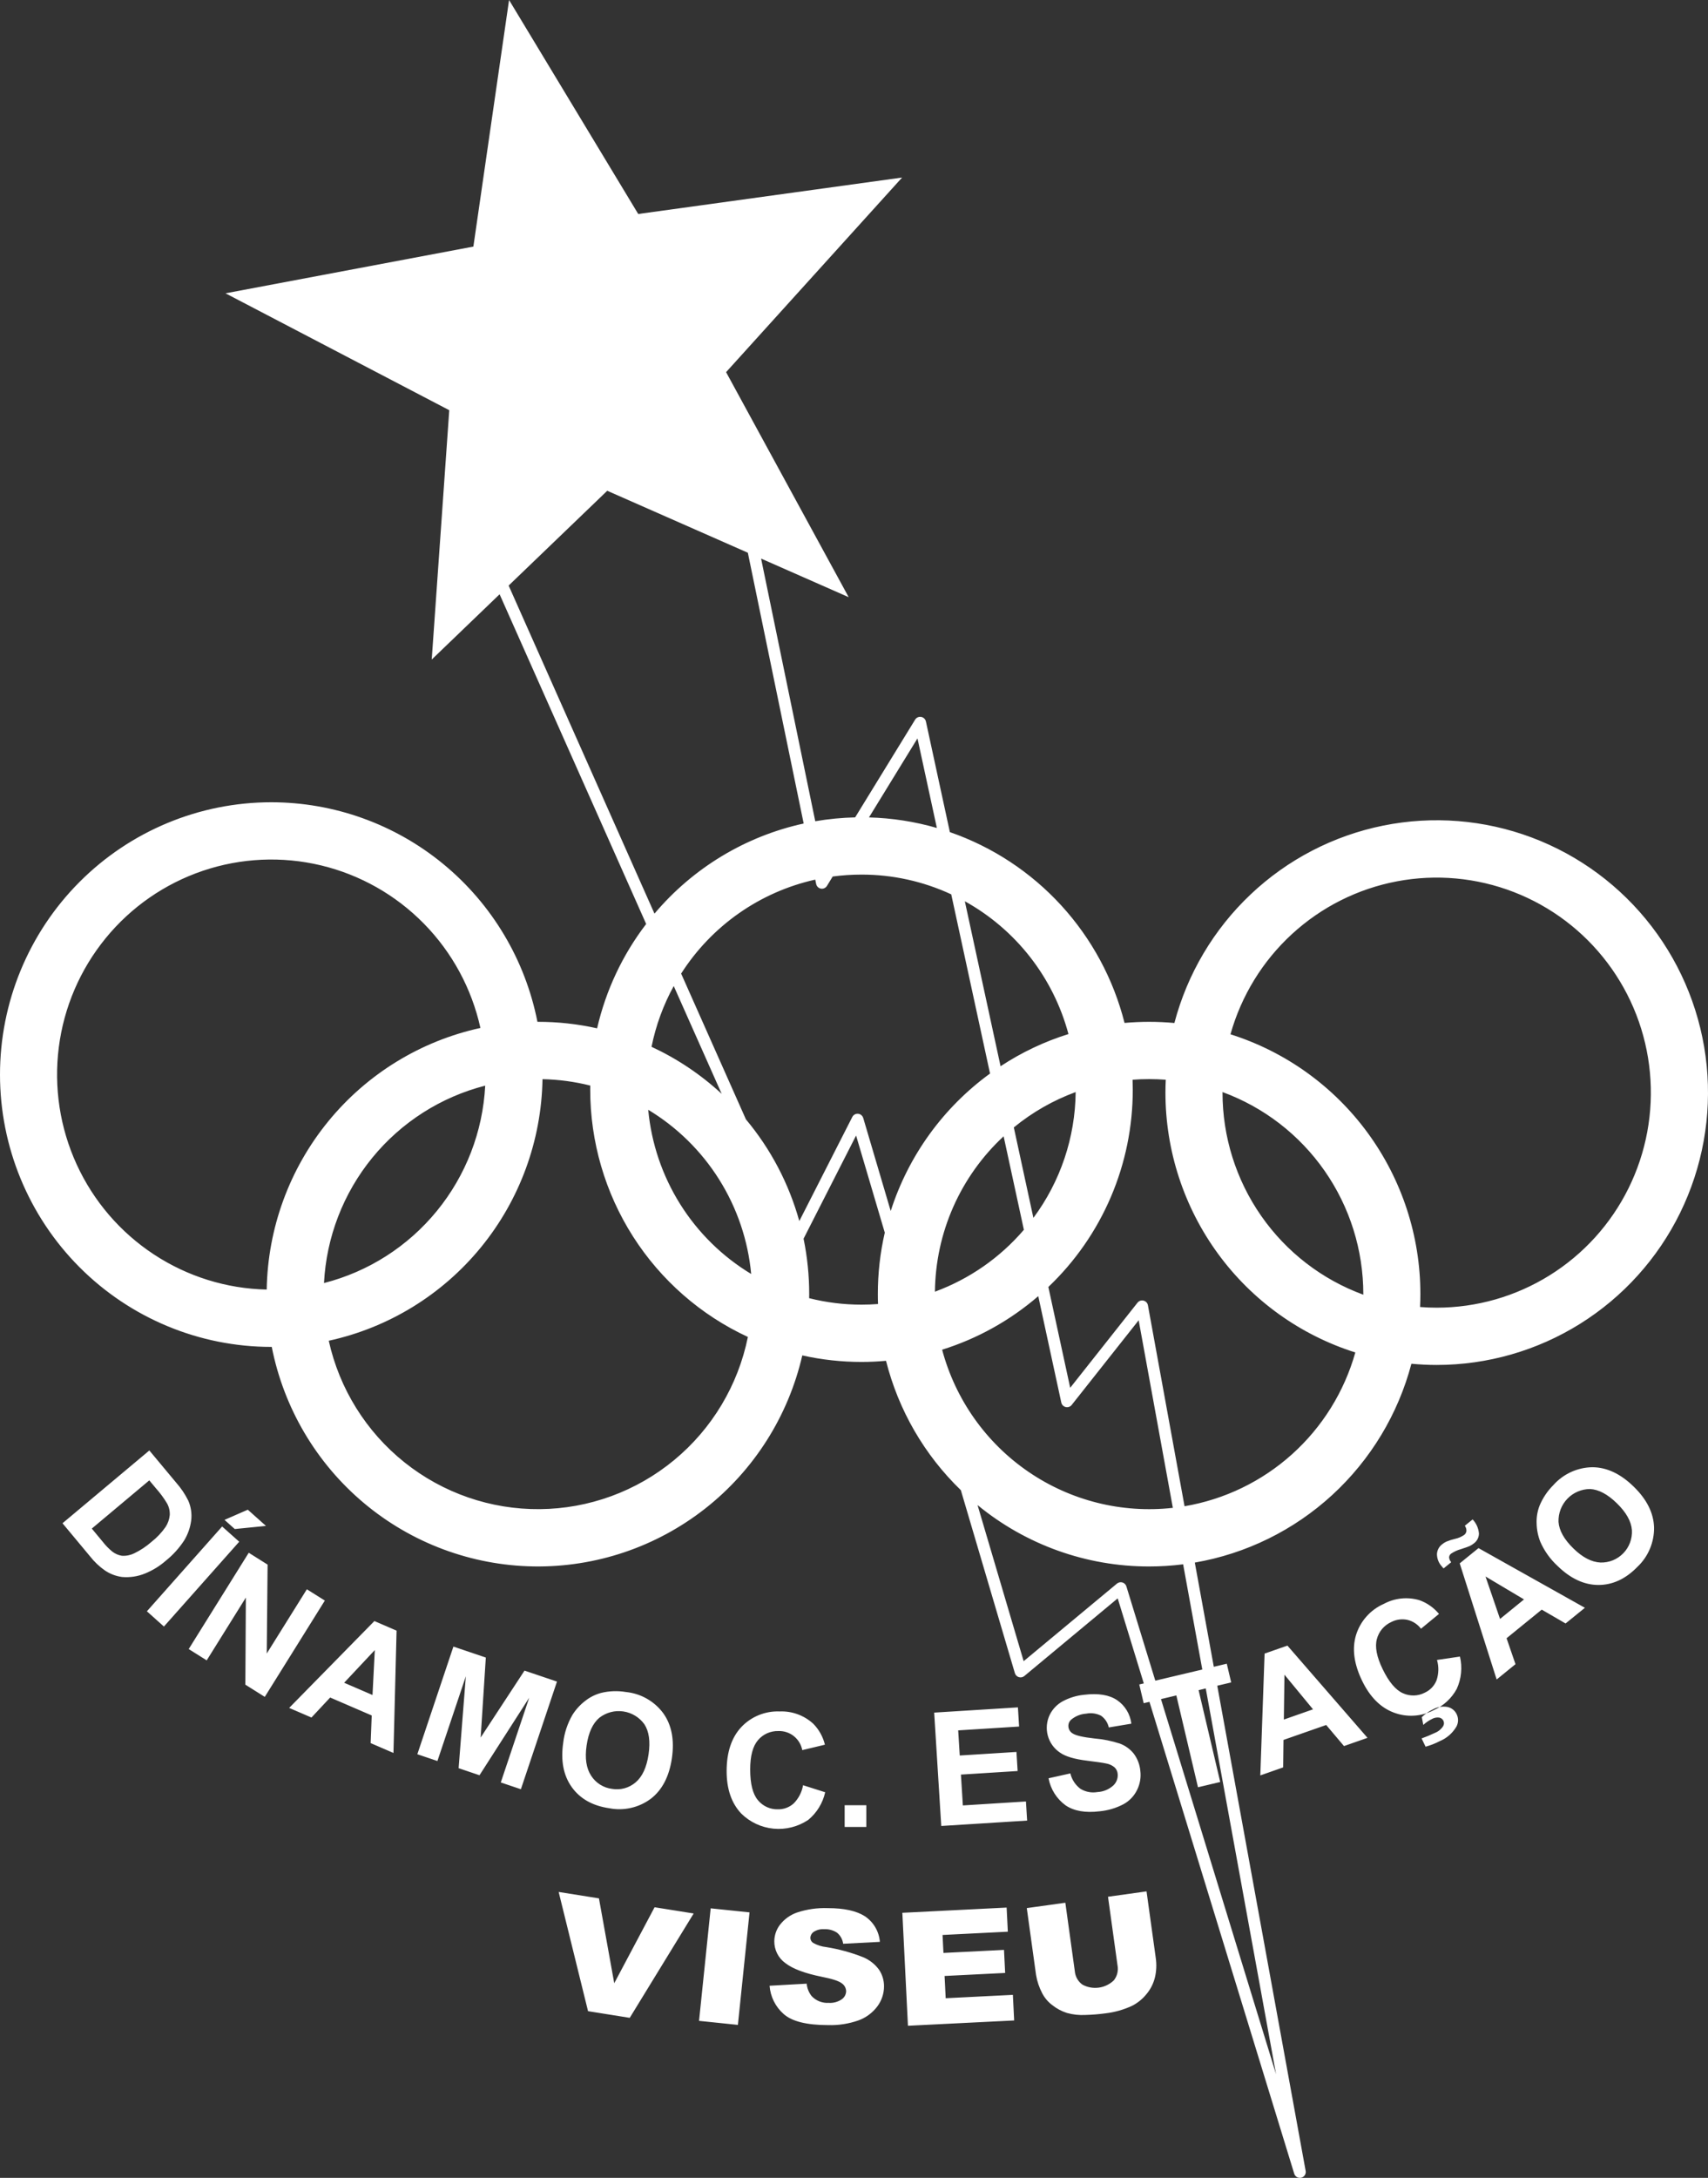 <svg width="91" height="116" viewBox="0 0 91 116" fill="none" xmlns="http://www.w3.org/2000/svg">
<rect x="0" y="0" width="91" height="116" fill="#333333" stroke="none"/>
<g clip-path="url(#clip0_93_238)">
<path fill-rule="evenodd" clip-rule="evenodd" d="M65.134 58.167C67.333 58.973 69.232 60.438 70.574 62.363C71.916 64.288 72.635 66.58 72.636 68.93L72.636 68.96C70.437 68.154 68.537 66.689 67.196 64.764C65.854 62.839 65.134 60.547 65.134 58.197L65.134 58.167ZM65.558 55.09C68.492 56.017 71.055 57.859 72.874 60.347C74.694 62.836 75.676 65.843 75.676 68.929C75.676 69.16 75.67 69.388 75.659 69.616C75.952 69.639 76.248 69.651 76.546 69.651C78.67 69.65 80.751 69.055 82.556 67.932C84.362 66.809 85.819 65.203 86.764 63.294C87.709 61.386 88.104 59.25 87.906 57.128C87.708 55.006 86.924 52.982 85.641 51.283C84.359 49.584 82.63 48.277 80.648 47.511C78.667 46.744 76.511 46.547 74.425 46.943C72.338 47.339 70.402 48.311 68.836 49.75C67.269 51.189 66.134 53.038 65.558 55.09ZM17.262 68.339C17.388 65.896 18.29 63.557 19.835 61.666C21.381 59.774 23.489 58.429 25.851 57.825C25.725 60.268 24.823 62.607 23.277 64.498C21.732 66.39 19.624 67.736 17.262 68.339ZM34.536 59.11C36.069 60.034 37.365 61.307 38.318 62.827C39.271 64.346 39.855 66.068 40.022 67.856C38.489 66.931 37.193 65.658 36.24 64.139C35.287 62.62 34.703 60.897 34.536 59.11ZM14.21 68.686C14.265 65.415 15.42 62.26 17.487 59.73C19.553 57.201 22.411 55.447 25.596 54.752C25.132 52.655 24.09 50.73 22.588 49.199C21.086 47.668 19.185 46.592 17.103 46.093C15.02 45.595 12.84 45.694 10.811 46.38C8.782 47.066 6.986 48.31 5.629 49.972C4.271 51.633 3.406 53.644 3.134 55.775C2.861 57.906 3.191 60.071 4.086 62.023C4.981 63.974 6.404 65.634 8.195 66.812C9.985 67.991 12.069 68.64 14.21 68.686ZM28.904 57.48C28.848 60.75 27.693 63.905 25.626 66.434C23.559 68.963 20.701 70.717 17.516 71.412C18.083 73.974 19.51 76.262 21.557 77.895C23.604 79.528 26.148 80.406 28.762 80.382C31.377 80.359 33.905 79.435 35.922 77.765C37.94 76.096 39.325 73.782 39.846 71.21C37.338 70.049 35.214 68.191 33.725 65.857C32.237 63.522 31.446 60.808 31.446 58.037C31.446 57.965 31.448 57.893 31.448 57.821C30.616 57.612 29.762 57.497 28.904 57.48ZM38.45 58.261L35.896 52.519C35.34 53.531 34.941 54.623 34.713 55.756C36.081 56.391 37.342 57.236 38.45 58.261ZM47.14 65.654L45.611 60.482L42.813 65.977C43.013 66.948 43.114 67.938 43.113 68.929C43.113 69.002 43.111 69.073 43.11 69.145C44.022 69.375 44.959 69.491 45.899 69.49C46.195 69.49 46.489 69.479 46.78 69.456C46.773 69.281 46.77 69.106 46.77 68.929C46.769 67.827 46.893 66.728 47.14 65.654ZM55.855 68.548L57.019 73.918L60.605 69.385L60.605 69.385C60.643 69.338 60.693 69.302 60.75 69.282C60.807 69.263 60.869 69.26 60.928 69.275C60.986 69.29 61.039 69.321 61.081 69.365C61.122 69.409 61.15 69.465 61.16 69.524L63.111 80.227C65.245 79.865 67.232 78.904 68.843 77.454C70.454 76.004 71.621 74.126 72.21 72.036C69.276 71.109 66.713 69.267 64.894 66.778C63.075 64.29 62.094 61.283 62.093 58.197C62.093 57.967 62.099 57.738 62.11 57.51C61.817 57.488 61.521 57.476 61.222 57.476C60.926 57.476 60.632 57.487 60.342 57.51C60.348 57.684 60.352 57.86 60.352 58.037C60.355 60.004 59.957 61.95 59.184 63.758C58.41 65.565 57.278 67.195 55.855 68.548ZM54.015 60.05L55.058 64.868C56.498 62.93 57.287 60.584 57.31 58.167C56.115 58.605 55.001 59.242 54.015 60.05ZM51.405 48.004L53.309 56.791C54.429 56.053 55.646 55.476 56.926 55.077C56.527 53.586 55.832 52.191 54.884 50.976C53.935 49.761 52.752 48.75 51.405 48.004ZM52.748 57.18L50.681 47.636C49.182 46.94 47.55 46.581 45.899 46.584C45.386 46.584 44.874 46.618 44.365 46.686L44.059 47.186C44.026 47.24 43.977 47.282 43.92 47.308C43.862 47.334 43.798 47.342 43.736 47.331C43.675 47.32 43.617 47.29 43.572 47.246C43.527 47.202 43.496 47.145 43.484 47.083H43.483L43.436 46.851C40.489 47.507 37.92 49.306 36.29 51.856L39.742 59.621C41.065 61.202 42.034 63.049 42.586 65.038L45.41 59.492C45.439 59.436 45.483 59.39 45.538 59.36C45.593 59.329 45.656 59.316 45.719 59.322C45.782 59.328 45.841 59.352 45.889 59.393C45.938 59.433 45.973 59.486 45.991 59.547L45.992 59.547L47.456 64.502C48.399 61.559 50.253 58.993 52.748 57.18ZM54.551 65.503L53.472 60.523C52.332 61.579 51.42 62.858 50.79 64.281C50.16 65.704 49.828 67.242 49.812 68.799C51.646 68.124 53.278 66.99 54.551 65.503ZM62.488 80.313L60.667 70.322L57.098 74.833C57.061 74.88 57.011 74.915 56.955 74.935C56.899 74.954 56.838 74.958 56.78 74.944C56.722 74.93 56.669 74.9 56.627 74.858C56.586 74.815 56.557 74.762 56.544 74.703H56.544L55.317 69.037C53.822 70.329 52.078 71.3 50.195 71.889C50.902 74.536 52.53 76.842 54.786 78.387C57.041 79.933 59.774 80.616 62.488 80.313ZM46.298 43.538C47.522 43.571 48.738 43.76 49.915 44.1L48.882 39.329L46.298 43.538ZM34.87 48.663C36.922 46.23 39.715 44.542 42.819 43.863L39.844 29.44L32.353 26.14L27.1 31.189L34.87 48.663ZM29.765 100.771L31.911 101.113L32.726 105.633L34.875 101.586L36.958 101.918L33.552 107.476L31.33 107.121L29.765 100.771ZM37.864 101.644L39.934 101.859L39.314 107.852L37.244 107.637L37.864 101.644ZM41.002 105.767L42.978 105.656C43.001 105.896 43.092 106.125 43.24 106.315C43.356 106.44 43.499 106.537 43.657 106.6C43.816 106.663 43.986 106.69 44.157 106.679C44.399 106.695 44.64 106.629 44.842 106.493C44.913 106.445 44.972 106.38 45.014 106.305C45.055 106.23 45.078 106.145 45.081 106.059C45.078 105.976 45.056 105.895 45.017 105.822C44.977 105.749 44.921 105.687 44.853 105.64C44.7 105.516 44.346 105.4 43.789 105.291C42.878 105.107 42.229 104.863 41.841 104.559C41.657 104.427 41.508 104.253 41.406 104.05C41.304 103.848 41.252 103.624 41.254 103.397C41.257 103.079 41.362 102.771 41.555 102.519C41.787 102.22 42.101 101.994 42.457 101.869C42.989 101.692 43.549 101.612 44.109 101.633C44.968 101.633 45.623 101.776 46.075 102.062C46.303 102.214 46.495 102.416 46.634 102.652C46.773 102.889 46.857 103.155 46.879 103.429L44.922 103.531C44.892 103.299 44.774 103.087 44.593 102.939C44.389 102.806 44.148 102.742 43.905 102.756C43.713 102.742 43.521 102.79 43.358 102.893C43.303 102.93 43.257 102.979 43.225 103.038C43.193 103.096 43.176 103.162 43.175 103.228C43.178 103.28 43.193 103.331 43.219 103.376C43.246 103.421 43.282 103.459 43.326 103.486C43.541 103.607 43.778 103.682 44.023 103.708C44.69 103.815 45.344 103.994 45.973 104.241C46.315 104.38 46.612 104.611 46.831 104.909C47.009 105.172 47.102 105.483 47.099 105.801C47.099 106.186 46.973 106.561 46.742 106.869C46.487 107.208 46.139 107.466 45.742 107.611C45.222 107.794 44.674 107.88 44.124 107.863C42.981 107.863 42.19 107.666 41.75 107.271C41.314 106.888 41.046 106.348 41.002 105.767ZM48.076 101.881L53.632 101.603L53.696 102.888L50.218 103.062L50.266 104.019L53.492 103.857L53.553 105.085L50.326 105.246L50.385 106.431L53.965 106.252L54.033 107.616L48.374 107.898L48.076 101.881ZM59.033 101.027L61.086 100.74L61.579 104.299C61.628 104.64 61.613 104.988 61.533 105.324C61.452 105.657 61.294 105.966 61.071 106.227C60.864 106.48 60.606 106.688 60.315 106.836C59.868 107.043 59.392 107.178 58.903 107.236C58.548 107.284 58.192 107.313 57.835 107.323C57.5 107.342 57.165 107.306 56.842 107.215C56.559 107.125 56.295 106.984 56.063 106.798C55.841 106.632 55.659 106.418 55.53 106.172C55.368 105.864 55.256 105.533 55.199 105.19L54.706 101.631L56.76 101.345L57.264 104.988C57.276 105.13 57.318 105.268 57.388 105.393C57.459 105.517 57.555 105.625 57.671 105.708C57.938 105.853 58.244 105.908 58.544 105.867C58.845 105.826 59.125 105.69 59.344 105.479C59.433 105.367 59.496 105.236 59.53 105.096C59.563 104.956 59.566 104.811 59.538 104.67L59.033 101.027ZM7.957 77.256L9.385 78.969C9.641 79.258 9.858 79.58 10.03 79.927C10.176 80.259 10.23 80.624 10.186 80.984C10.137 81.365 10.008 81.731 9.807 82.057C9.542 82.463 9.215 82.823 8.837 83.126C8.51 83.413 8.137 83.643 7.734 83.807C7.345 83.967 6.923 84.031 6.504 83.995C6.175 83.951 5.861 83.832 5.586 83.645C5.288 83.436 5.023 83.184 4.798 82.897L3.33 81.133L7.957 77.256ZM7.954 78.849L4.891 81.417L5.472 82.117C5.623 82.313 5.797 82.49 5.988 82.646C6.136 82.76 6.311 82.836 6.495 82.865C6.72 82.88 6.945 82.835 7.147 82.737C7.483 82.575 7.795 82.368 8.075 82.121C8.36 81.898 8.61 81.633 8.818 81.336C8.945 81.144 9.023 80.924 9.045 80.695C9.055 80.479 9.005 80.265 8.9 80.076C8.728 79.789 8.529 79.518 8.305 79.269L7.954 78.849ZM7.826 85.823L11.835 81.305L12.745 82.117L8.734 86.634L7.826 85.823ZM11.962 80.953L13.203 80.411L14.17 81.275L12.508 81.441L11.962 80.953ZM10.054 87.834L13.253 82.704L14.257 83.336L14.212 88.073L16.349 84.65L17.307 85.251L14.107 90.381L13.072 89.73L13.099 85.092L11.013 88.436L10.054 87.834ZM20.963 93.368L19.747 92.843L19.805 91.371L17.591 90.415L16.594 91.481L15.406 90.969L19.947 86.342L21.129 86.853L20.963 93.368ZM19.847 90.281L19.969 87.888L18.336 89.629L19.847 90.281ZM22.235 93.436L24.157 87.702L25.884 88.286L25.609 92.547L27.945 88.982L29.675 89.566L27.752 95.3L26.681 94.939L28.196 90.425L25.547 94.555L24.434 94.179L24.819 89.284L23.305 93.797L22.235 93.436ZM30.007 92.829C30.067 92.301 30.236 91.792 30.503 91.333C30.683 91.049 30.912 90.799 31.179 90.594C31.43 90.396 31.719 90.252 32.028 90.169C32.46 90.064 32.91 90.048 33.348 90.122C33.74 90.161 34.12 90.281 34.462 90.476C34.805 90.671 35.104 90.935 35.338 91.253C35.786 91.877 35.939 92.676 35.797 93.651C35.655 94.618 35.283 95.335 34.679 95.804C34.365 96.039 34.006 96.206 33.624 96.293C33.242 96.381 32.846 96.388 32.461 96.312C31.573 96.183 30.907 95.808 30.463 95.188C30.02 94.567 29.868 93.781 30.007 92.829ZM31.253 92.971C31.154 93.648 31.235 94.185 31.496 94.581C31.619 94.772 31.782 94.934 31.974 95.055C32.167 95.176 32.383 95.253 32.608 95.281C32.831 95.319 33.059 95.308 33.276 95.248C33.493 95.188 33.695 95.08 33.866 94.933C34.223 94.631 34.453 94.133 34.555 93.44C34.656 92.754 34.581 92.22 34.331 91.838C34.198 91.654 34.031 91.499 33.837 91.382C33.644 91.265 33.429 91.188 33.206 91.156C32.982 91.123 32.754 91.136 32.536 91.194C32.318 91.252 32.113 91.353 31.934 91.492C31.581 91.789 31.354 92.282 31.253 92.971ZM42.786 95.086L43.965 95.461C43.836 96.039 43.518 96.557 43.062 96.933C42.518 97.297 41.865 97.463 41.214 97.4C40.563 97.338 39.953 97.052 39.487 96.59C38.972 96.041 38.715 95.291 38.714 94.34C38.714 93.332 38.973 92.55 39.492 91.993C39.753 91.715 40.071 91.497 40.423 91.353C40.776 91.209 41.155 91.142 41.535 91.157C42.197 91.129 42.843 91.365 43.332 91.814C43.635 92.122 43.849 92.507 43.95 92.928L42.744 93.217C42.688 92.923 42.529 92.659 42.296 92.472C42.063 92.286 41.771 92.19 41.473 92.201C41.267 92.195 41.063 92.235 40.874 92.318C40.686 92.402 40.519 92.527 40.386 92.684C40.108 93.006 39.969 93.527 39.969 94.248C39.969 95.013 40.106 95.557 40.38 95.882C40.509 96.04 40.673 96.165 40.858 96.25C41.043 96.334 41.245 96.375 41.448 96.369C41.756 96.376 42.054 96.265 42.283 96.06C42.547 95.795 42.723 95.455 42.786 95.086ZM45.002 97.31V96.151H46.157V97.31H45.002ZM50.149 97.257L49.772 91.219L54.233 90.94L54.296 91.961L51.051 92.165L51.134 93.503L54.155 93.314L54.218 94.33L51.197 94.52L51.3 96.163L54.661 95.952L54.724 96.97L50.149 97.257ZM55.865 94.716L57.027 94.457C57.105 94.785 57.295 95.076 57.565 95.278C57.837 95.444 58.159 95.505 58.473 95.45C58.788 95.434 59.089 95.308 59.322 95.094C59.404 95.015 59.467 94.919 59.506 94.812C59.546 94.706 59.56 94.591 59.548 94.478C59.536 94.346 59.476 94.222 59.379 94.132C59.245 94.022 59.084 93.95 58.913 93.924C58.766 93.891 58.432 93.844 57.914 93.779C57.246 93.698 56.768 93.555 56.479 93.351C56.157 93.138 55.924 92.813 55.824 92.439C55.724 92.065 55.764 91.667 55.936 91.32C56.086 91.025 56.32 90.781 56.609 90.621C56.966 90.428 57.358 90.308 57.761 90.269C58.514 90.177 59.098 90.273 59.519 90.557C59.727 90.699 59.902 90.884 60.033 91.1C60.164 91.316 60.247 91.558 60.277 91.808L59.075 92.009C59.02 91.756 58.873 91.533 58.662 91.384C58.418 91.26 58.14 91.221 57.872 91.274C57.579 91.293 57.3 91.404 57.073 91.592C57.018 91.64 56.975 91.701 56.949 91.77C56.924 91.84 56.916 91.914 56.926 91.987C56.934 92.058 56.959 92.125 56.998 92.184C57.037 92.244 57.089 92.293 57.15 92.329C57.318 92.44 57.705 92.529 58.309 92.596C58.77 92.634 59.225 92.725 59.666 92.869C59.954 92.976 60.208 93.159 60.401 93.399C60.604 93.669 60.727 93.991 60.756 94.327C60.798 94.67 60.739 95.018 60.587 95.328C60.431 95.654 60.177 95.923 59.86 96.096C59.464 96.305 59.03 96.434 58.584 96.475C57.827 96.567 57.225 96.462 56.777 96.161C56.299 95.815 55.973 95.297 55.865 94.716ZM61.553 89.517L64.057 88.924L63.036 83.32C62.434 83.396 61.829 83.434 61.223 83.434C57.891 83.439 54.66 82.283 52.082 80.164L54.539 88.479L59.511 84.346C59.553 84.312 59.602 84.289 59.654 84.279C59.707 84.269 59.761 84.273 59.812 84.29C59.862 84.307 59.908 84.336 59.944 84.376C59.98 84.415 60.006 84.463 60.018 84.515L61.553 89.517ZM63.827 95.195L62.674 90.304L61.855 90.499L67.987 110.48L64.241 89.932L63.86 90.023L65.012 94.914L63.827 95.195ZM72.858 92.562L71.606 93.001L70.658 91.878L68.382 92.674L68.365 94.137L67.147 94.564L67.376 88.075L68.592 87.65L72.858 92.562ZM69.956 91.044L68.434 89.199L68.402 91.589L69.956 91.044ZM76.561 88.414L77.784 88.234C77.92 88.81 77.86 89.415 77.614 89.954C77.341 90.459 76.908 90.858 76.383 91.088C76.057 91.26 75.698 91.36 75.331 91.381C74.963 91.403 74.595 91.346 74.251 91.214C73.548 90.947 72.989 90.385 72.574 89.529C72.134 88.624 72.026 87.806 72.25 87.077C72.365 86.713 72.555 86.377 72.81 86.093C73.064 85.809 73.376 85.582 73.725 85.429C74.308 85.114 74.991 85.043 75.626 85.231C76.032 85.376 76.392 85.629 76.667 85.962L75.708 86.751C75.529 86.513 75.273 86.346 74.984 86.278C74.692 86.216 74.388 86.257 74.123 86.395C73.936 86.48 73.769 86.606 73.636 86.763C73.503 86.921 73.408 87.107 73.356 87.307C73.246 87.717 73.348 88.247 73.662 88.896C73.995 89.583 74.356 90.013 74.743 90.185C74.928 90.27 75.13 90.311 75.334 90.306C75.537 90.301 75.736 90.249 75.916 90.154C76.196 90.025 76.416 89.795 76.533 89.509C76.656 89.156 76.666 88.773 76.561 88.414ZM75.953 93.034L75.741 92.594C75.986 92.507 76.226 92.406 76.461 92.294C76.638 92.223 76.789 92.098 76.891 91.937C76.916 91.893 76.931 91.844 76.933 91.794C76.934 91.744 76.923 91.694 76.901 91.649C76.879 91.606 76.849 91.569 76.811 91.541C76.772 91.512 76.728 91.493 76.682 91.484C76.543 91.465 76.401 91.494 76.28 91.565C76.116 91.646 75.966 91.75 75.832 91.875L75.751 91.462C75.917 91.296 76.111 91.159 76.323 91.058C76.566 90.918 76.849 90.869 77.124 90.919C77.228 90.941 77.326 90.987 77.409 91.053C77.493 91.119 77.561 91.203 77.607 91.299C77.658 91.402 77.684 91.516 77.683 91.631C77.681 91.746 77.652 91.859 77.598 91.961C77.393 92.312 77.079 92.586 76.704 92.74C76.465 92.865 76.213 92.963 75.953 93.034ZM84.441 85.636L83.412 86.471L82.141 85.734L80.268 87.257L80.743 88.639L79.74 89.455L77.772 83.27L78.773 82.457L84.441 85.636ZM81.198 85.19L79.146 83.969L79.92 86.23L81.198 85.19ZM77.32 83.207L76.911 83.54C76.868 83.493 76.836 83.454 76.814 83.427C76.651 83.249 76.561 83.017 76.559 82.776C76.564 82.675 76.591 82.575 76.638 82.485C76.685 82.395 76.752 82.317 76.833 82.256C76.901 82.198 76.978 82.149 77.06 82.112C77.209 82.05 77.363 82.001 77.52 81.965C77.695 81.928 77.862 81.856 78.01 81.755C78.075 81.705 78.118 81.631 78.129 81.55C78.134 81.448 78.104 81.348 78.044 81.266L78.46 80.929C78.654 81.133 78.773 81.397 78.796 81.678C78.796 81.778 78.772 81.877 78.728 81.966C78.684 82.056 78.62 82.134 78.54 82.195C78.468 82.254 78.389 82.305 78.306 82.346C78.25 82.373 78.09 82.43 77.834 82.513C77.649 82.564 77.474 82.644 77.315 82.75C77.284 82.772 77.258 82.8 77.24 82.834C77.221 82.867 77.21 82.903 77.206 82.941C77.21 83.041 77.251 83.135 77.32 83.207ZM82.987 83.409C82.596 83.05 82.284 82.614 82.069 82.129C81.945 81.816 81.877 81.483 81.869 81.146C81.856 80.826 81.908 80.506 82.022 80.206C82.192 79.793 82.442 79.419 82.757 79.105C83.019 78.809 83.339 78.572 83.697 78.407C84.056 78.242 84.444 78.155 84.838 78.149C85.604 78.152 86.339 78.496 87.042 79.183C87.741 79.863 88.102 80.587 88.126 81.353C88.132 81.746 88.056 82.136 87.903 82.498C87.751 82.86 87.524 83.186 87.239 83.455C86.613 84.1 85.918 84.421 85.159 84.42C84.397 84.418 83.673 84.078 82.987 83.409ZM14.453 42.731C17.8 42.732 21.044 43.898 23.63 46.031C26.216 48.163 27.985 51.13 28.634 54.425L28.66 54.425C29.72 54.424 30.778 54.541 31.813 54.772C32.277 52.753 33.168 50.857 34.427 49.214L26.618 31.653L23.002 35.129L23.936 21.849L12.015 15.623L25.221 13.134L27.122 0L34.004 11.398L48.063 9.456L38.685 19.822L45.217 31.808L40.55 29.752L43.436 43.742C44.139 43.621 44.849 43.553 45.561 43.536L48.746 38.348C48.776 38.291 48.823 38.245 48.881 38.215C48.938 38.186 49.003 38.175 49.067 38.184C49.131 38.192 49.191 38.221 49.238 38.265C49.285 38.309 49.318 38.367 49.332 38.43L50.608 44.321C52.877 45.108 54.915 46.449 56.54 48.223C58.164 49.997 59.324 52.149 59.914 54.484C60.345 54.446 60.782 54.425 61.223 54.425C61.678 54.425 62.126 54.447 62.57 54.488C63.26 51.869 64.668 49.495 66.633 47.638C68.598 45.779 71.042 44.511 73.689 43.975C76.336 43.44 79.079 43.659 81.608 44.608C84.137 45.557 86.35 47.198 87.998 49.345C89.645 51.492 90.66 54.059 90.929 56.755C91.197 59.451 90.707 62.168 89.515 64.6C88.323 67.031 86.477 69.078 84.184 70.51C81.892 71.942 79.246 72.701 76.546 72.702C76.092 72.702 75.642 72.679 75.198 72.638C74.487 75.326 73.022 77.754 70.976 79.631C68.93 81.509 66.39 82.757 63.658 83.228L64.67 88.778L65.361 88.614L65.596 89.611L64.854 89.787L69.561 115.614C69.58 115.693 69.567 115.777 69.525 115.847C69.483 115.917 69.415 115.968 69.336 115.989C69.258 116.01 69.174 116 69.103 115.961C69.031 115.921 68.978 115.855 68.954 115.777L61.242 90.645L60.934 90.718L60.699 89.72L60.94 89.663L59.55 85.134L54.574 89.271C54.534 89.304 54.486 89.327 54.435 89.337C54.384 89.347 54.331 89.344 54.281 89.329C54.231 89.314 54.186 89.286 54.15 89.249C54.113 89.212 54.086 89.166 54.071 89.116L51.192 79.37C49.248 77.492 47.868 75.106 47.206 72.481C46.775 72.52 46.34 72.541 45.899 72.541C44.838 72.541 43.78 72.425 42.745 72.193C42 75.427 40.173 78.308 37.568 80.353C34.962 82.398 31.737 83.485 28.43 83.432C25.122 83.379 21.933 82.189 19.394 80.062C16.855 77.934 15.12 74.997 14.479 71.74L14.453 71.74C10.62 71.74 6.944 70.212 4.233 67.492C1.523 64.772 0 61.083 0 57.236C0 53.389 1.523 49.7 4.233 46.98C6.944 44.26 10.62 42.731 14.453 42.731ZM83.831 82.478C84.32 82.955 84.801 83.204 85.274 83.225C85.499 83.231 85.723 83.191 85.932 83.106C86.141 83.021 86.329 82.893 86.487 82.731C86.644 82.57 86.766 82.377 86.845 82.165C86.924 81.954 86.959 81.728 86.947 81.502C86.911 81.036 86.646 80.557 86.144 80.069C85.648 79.584 85.174 79.335 84.719 79.31C84.493 79.31 84.27 79.356 84.062 79.445C83.854 79.533 83.665 79.663 83.508 79.826C83.351 79.989 83.229 80.183 83.147 80.394C83.066 80.606 83.029 80.832 83.036 81.059C83.068 81.519 83.333 81.992 83.831 82.478Z" fill="white"/>
</g>
<defs>
<clipPath id="clip0_93_238">
<rect width="91" height="116" fill="white"/>
</clipPath>
</defs>
</svg>
